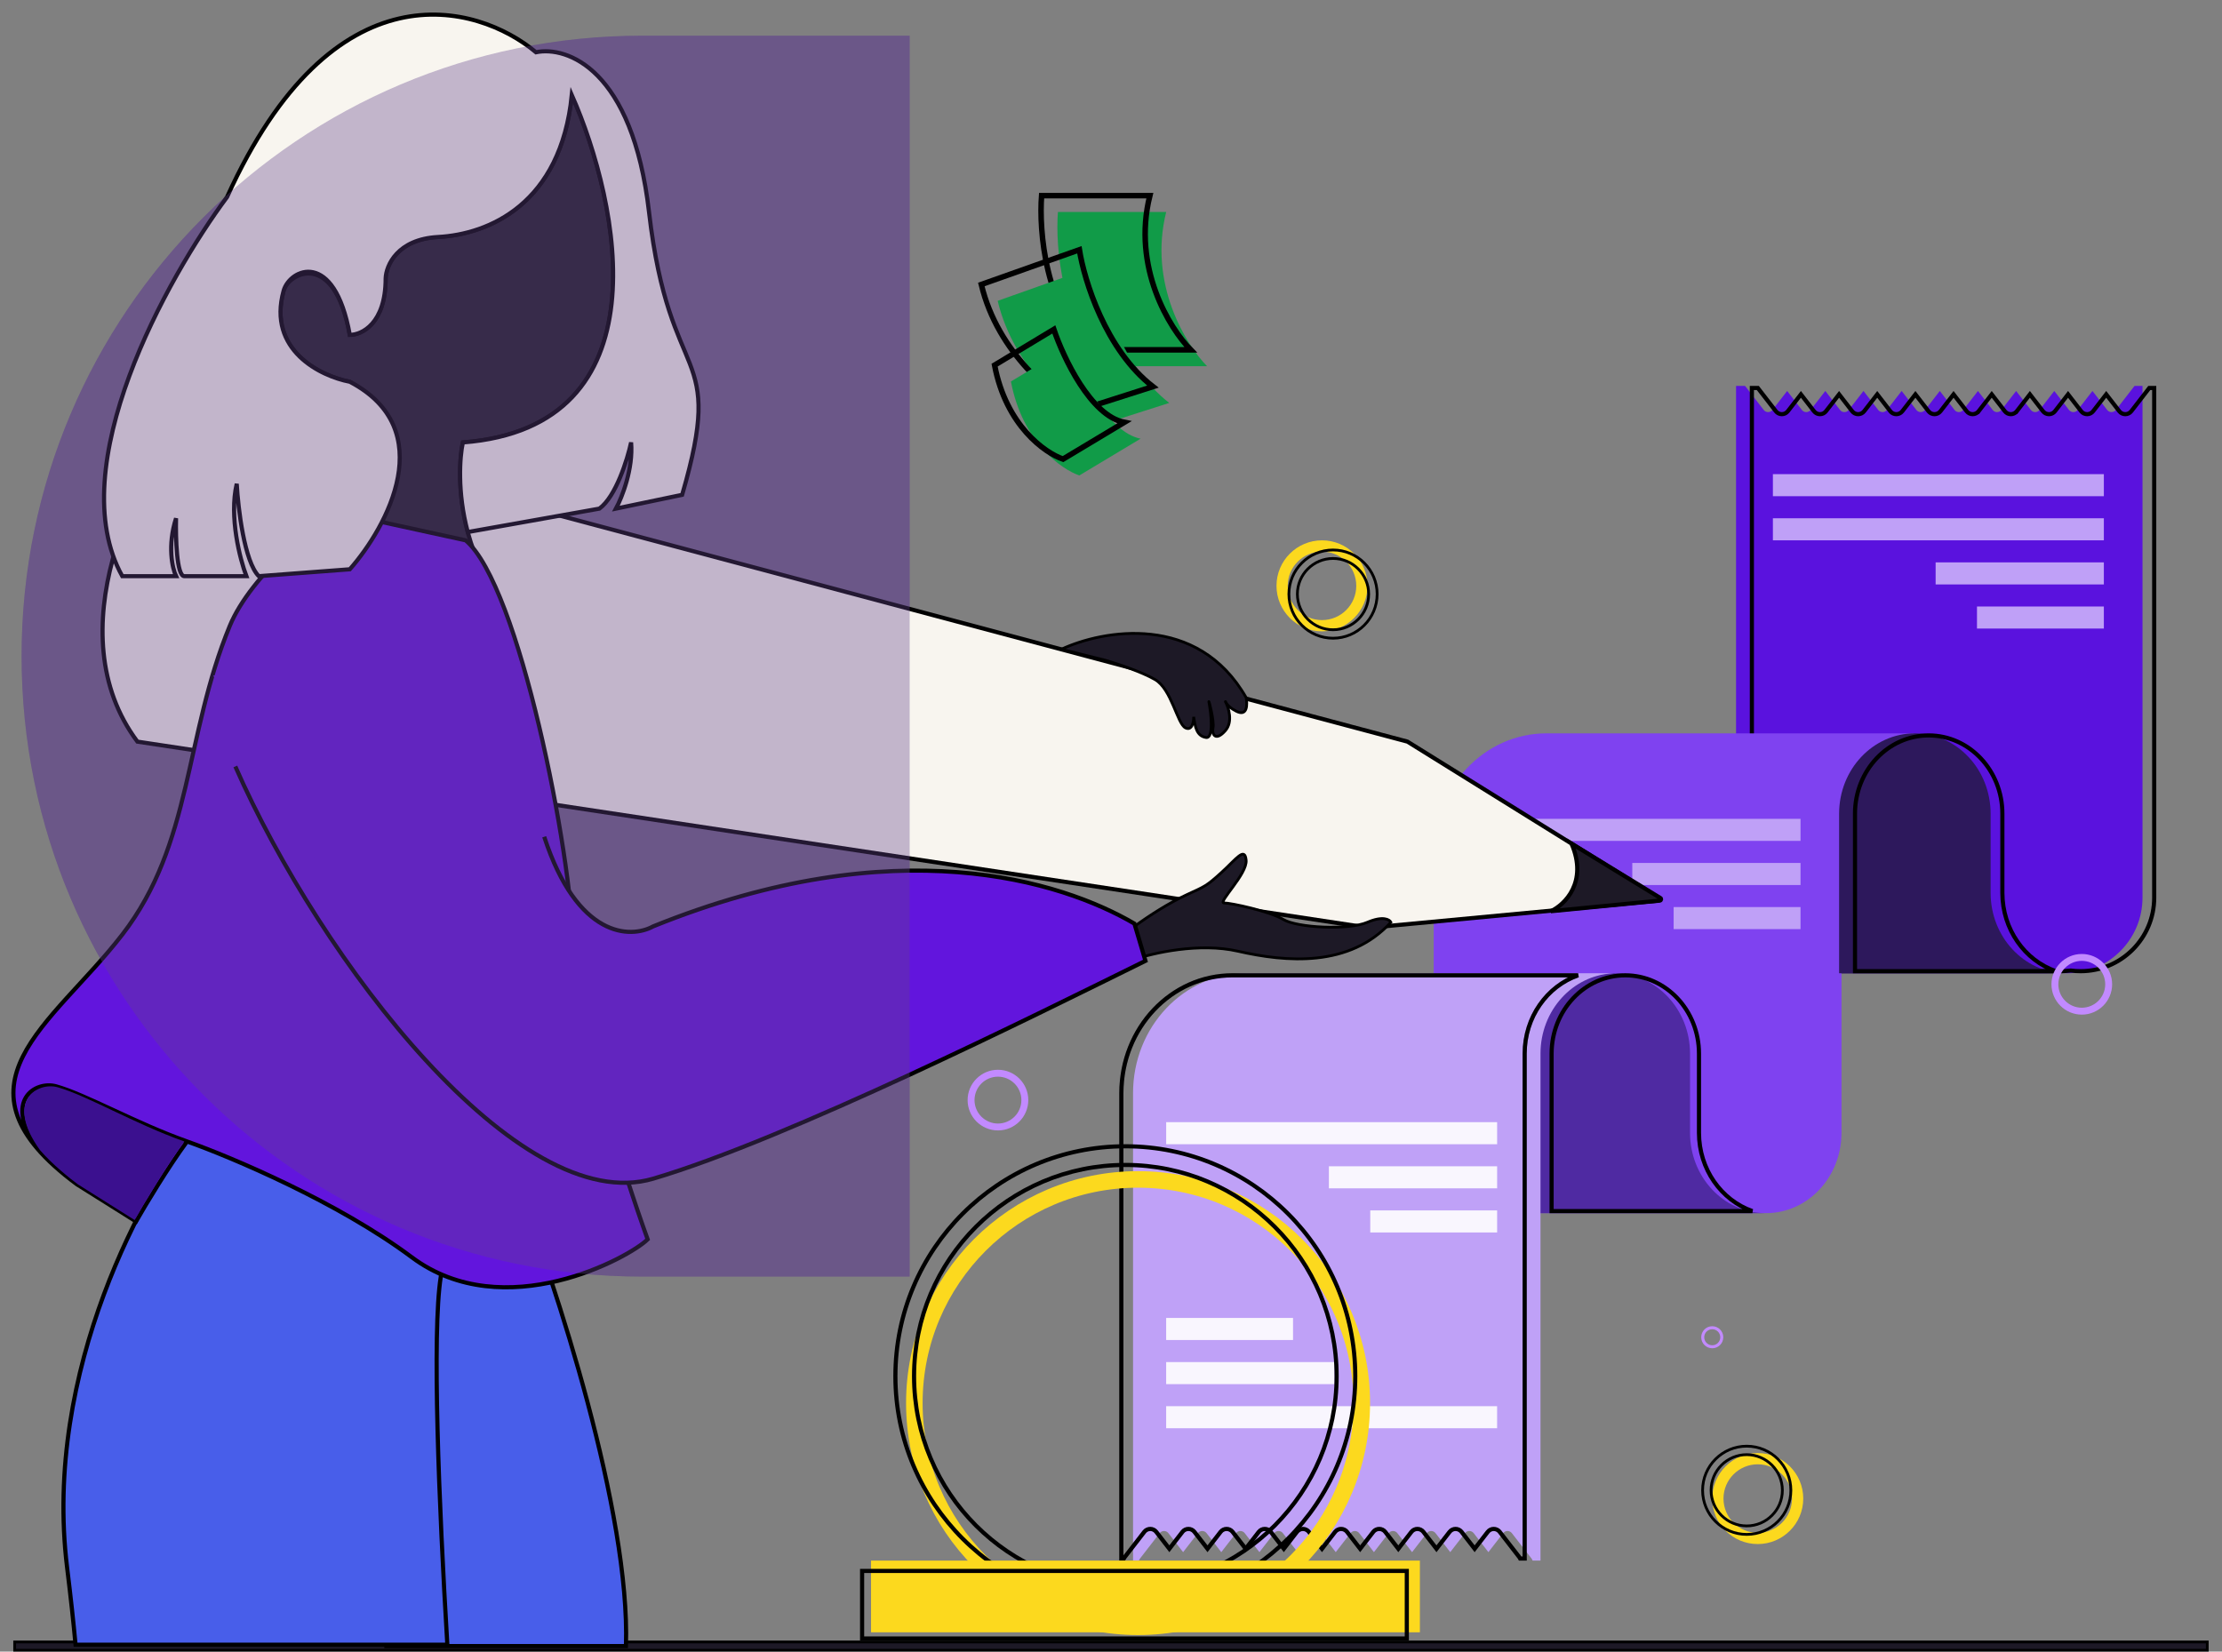 <svg width="152" height="113" viewBox="0 0 152 113" fill="none" xmlns="http://www.w3.org/2000/svg">
<rect x="0" y="0" width="152" height="113" fill="#808080" stroke="none"/>
<path d="M62.227 2.443L62.227 87.342L43.926 87.342C20.482 87.342 1.477 68.337 1.477 44.892C1.477 21.448 20.482 2.443 43.926 2.443L62.227 2.443Z" fill="#61458D" fill-opacity="0.5" style="mix-blend-mode:hard-light"/>
<rect x="1.004" y="112.34" width="149.988" height="0.566" fill="#1D1926" stroke="black" stroke-width="0.189"/>
<path d="M144.145 28.049C144.296 28.244 144.59 28.244 144.741 28.049L146.017 26.403H146.562V61.414C146.562 64.272 144.246 66.589 141.388 66.589C141.16 66.589 140.937 66.574 140.717 66.546C140.468 66.574 140.216 66.589 139.959 66.589H118.757V26.403H119.375L120.65 28.049C120.801 28.244 121.096 28.244 121.247 28.049L122.254 26.75L123.261 28.049C123.412 28.244 123.706 28.244 123.857 28.049L124.864 26.75L125.871 28.049C126.022 28.244 126.317 28.244 126.468 28.049L127.475 26.75L128.482 28.049C128.633 28.244 128.927 28.244 129.078 28.049L130.085 26.75L131.092 28.049C131.243 28.244 131.538 28.244 131.689 28.049L132.696 26.75L133.703 28.049C133.854 28.244 134.148 28.244 134.299 28.049L135.306 26.75L136.313 28.049C136.464 28.244 136.759 28.244 136.91 28.049L137.917 26.75L138.924 28.049C139.075 28.244 139.369 28.244 139.52 28.049L140.527 26.75L141.534 28.049C141.685 28.244 141.98 28.244 142.131 28.049L143.138 26.75L144.145 28.049Z" fill="#5A12DE"/>
<path d="M144.079 26.981L143.184 28.136C142.976 28.404 142.572 28.404 142.364 28.136L141.469 26.981L140.574 28.136C140.366 28.404 139.961 28.404 139.753 28.136L138.858 26.981L137.963 28.136L137.851 28.049L137.963 28.136C137.755 28.404 137.351 28.404 137.143 28.136L136.248 26.981L135.352 28.136L135.241 28.049L135.352 28.136C135.145 28.404 134.74 28.404 134.532 28.136L133.637 26.981L132.742 28.136C132.534 28.404 132.129 28.404 131.922 28.136L131.027 26.981L130.132 28.136C129.924 28.404 129.519 28.404 129.311 28.136L128.416 26.981L127.521 28.136C127.313 28.404 126.908 28.404 126.701 28.136L125.806 26.981L124.91 28.136C124.703 28.404 124.298 28.404 124.09 28.136L123.195 26.981L122.3 28.136C122.092 28.404 121.687 28.404 121.48 28.136L120.247 26.545H119.84V66.447H140.901C141.152 66.447 141.399 66.433 141.642 66.405L141.66 66.403L141.677 66.406C141.89 66.433 142.108 66.447 142.329 66.447C145.109 66.447 147.362 64.194 147.362 61.414V26.545H147.027L145.795 28.136C145.587 28.404 145.182 28.404 144.974 28.136C144.974 28.136 144.974 28.136 144.974 28.136L144.079 26.981Z" stroke="black" stroke-width="0.283"/>
<path d="M130.902 50.175H105.781C101.525 50.175 98.075 53.849 98.075 58.382V83.002H120.422C120.487 83.002 120.552 83.001 120.617 82.999C120.68 83.001 120.744 83.002 120.807 83.002C123.659 83.002 125.971 80.541 125.971 77.504V56.576H130.902V50.175Z" fill="#7F42F0"/>
<path d="M120.715 83.002V83.003H105.244V72.088C105.244 69.051 107.565 66.589 110.427 66.589C113.289 66.589 115.61 69.051 115.61 72.088V77.504C115.61 80.513 117.888 82.958 120.715 83.002Z" fill="#4F2AA2"/>
<path d="M106.14 82.861H119.875C117.75 82.118 116.222 79.996 116.222 77.504V72.088C116.222 69.121 113.957 66.73 111.181 66.73C108.405 66.73 106.14 69.121 106.14 72.088V82.861Z" stroke="black" stroke-width="0.283"/>
<path d="M141.277 66.588V66.589H125.807V55.673C125.807 52.637 128.127 50.175 130.989 50.175C133.852 50.175 136.172 52.637 136.172 55.673V61.09C136.172 64.099 138.451 66.544 141.277 66.588Z" fill="#2D185C"/>
<path d="M126.894 66.447H140.629C138.504 65.704 136.976 63.581 136.976 61.09V55.673C136.976 52.707 134.711 50.316 131.935 50.316C129.158 50.316 126.894 52.707 126.894 55.673V66.447Z" stroke="black" stroke-width="0.283"/>
<path d="M110.336 66.594V66.589H85.251C80.975 66.589 77.508 70.261 77.508 74.79V106.774H77.912C77.924 106.727 77.946 106.681 77.98 106.638L79.33 104.895C79.481 104.7 79.775 104.7 79.926 104.895L80.933 106.195L81.94 104.895C82.091 104.7 82.385 104.7 82.537 104.895L83.544 106.195L84.551 104.895C84.702 104.7 84.996 104.7 85.147 104.895L86.154 106.195L87.161 104.895C87.312 104.7 87.607 104.7 87.758 104.895L88.765 106.195L89.772 104.895C89.923 104.7 90.217 104.7 90.368 104.895L91.375 106.195L92.382 104.895C92.533 104.7 92.828 104.7 92.979 104.895L93.986 106.195L94.993 104.895C95.144 104.7 95.438 104.7 95.589 104.895L96.596 106.195L97.603 104.895C97.754 104.7 98.049 104.7 98.2 104.895L99.207 106.195L100.214 104.895C100.365 104.7 100.659 104.7 100.81 104.895L101.817 106.195L102.824 104.895C102.975 104.7 103.27 104.7 103.421 104.895L104.771 106.638C104.804 106.681 104.826 106.727 104.839 106.774H105.381V72.084C105.381 69.131 107.579 66.723 110.336 66.594Z" fill="#BFA1F7"/>
<path d="M76.709 74.79V106.633H76.874C76.889 106.605 76.906 106.577 76.927 106.551L78.276 104.809C78.484 104.541 78.889 104.541 79.097 104.809L79.992 105.964L80.887 104.809C81.094 104.541 81.499 104.541 81.707 104.809L82.602 105.964L83.497 104.809C83.705 104.541 84.11 104.541 84.318 104.809L85.213 105.964L86.108 104.809C86.316 104.541 86.721 104.541 86.928 104.809L87.823 105.964L88.718 104.809C88.926 104.541 89.331 104.541 89.539 104.809L90.434 105.964L91.329 104.809C91.537 104.541 91.942 104.541 92.149 104.809L93.044 105.964L93.939 104.809C94.147 104.541 94.552 104.541 94.76 104.809L95.655 105.964L96.55 104.809C96.758 104.541 97.162 104.541 97.37 104.809L98.265 105.964L99.16 104.809C99.368 104.541 99.773 104.541 99.981 104.809L100.876 105.964L101.771 104.809C101.979 104.541 102.384 104.541 102.591 104.809L103.941 106.551C103.961 106.577 103.979 106.605 103.993 106.633H104.298V72.084C104.298 69.594 105.827 67.473 107.954 66.73H84.309C80.119 66.73 76.709 70.331 76.709 74.79Z" stroke="black" stroke-width="0.283"/>
<path d="M76.709 74.79V106.633H76.874C76.889 106.605 76.906 106.577 76.927 106.551L78.276 104.809C78.484 104.541 78.889 104.541 79.097 104.809L79.992 105.964L80.887 104.809C81.094 104.541 81.499 104.541 81.707 104.809L82.602 105.964L83.497 104.809C83.705 104.541 84.11 104.541 84.318 104.809L85.213 105.964L86.108 104.809C86.316 104.541 86.721 104.541 86.928 104.809L87.823 105.964L88.718 104.809C88.926 104.541 89.331 104.541 89.539 104.809L90.434 105.964L91.329 104.809C91.537 104.541 91.942 104.541 92.149 104.809L93.044 105.964L93.939 104.809C94.147 104.541 94.552 104.541 94.76 104.809L95.655 105.964L96.55 104.809C96.758 104.541 97.162 104.541 97.37 104.809L98.265 105.964L99.16 104.809C99.368 104.541 99.773 104.541 99.981 104.809L100.876 105.964L101.771 104.809C101.979 104.541 102.384 104.541 102.591 104.809L103.941 106.551C103.961 106.577 103.979 106.605 103.993 106.633H104.298V72.084C104.298 69.594 105.827 67.473 107.954 66.73H84.309C80.119 66.73 76.709 70.331 76.709 74.79Z" stroke="black" stroke-opacity="0.2" stroke-width="0.283"/>
<rect width="22.64" height="1.509" transform="matrix(-1 0 0 1 143.918 32.44)" fill="#BFA0F7"/>
<rect width="22.64" height="1.509" transform="matrix(-1 0 0 1 143.918 35.459)" fill="#BFA0F7"/>
<rect width="11.508" height="1.509" transform="matrix(-1 0 0 1 143.918 38.477)" fill="#BFA0F7"/>
<rect width="8.679" height="1.509" transform="matrix(-1 0 0 1 143.918 41.496)" fill="#BFA0F7"/>
<rect width="22.64" height="1.509" transform="matrix(-1 0 0 1 123.168 56.023)" fill="#BFA0F7"/>
<rect width="11.508" height="1.509" transform="matrix(-1 0 0 1 123.168 59.042)" fill="#BFA0F7"/>
<rect width="8.679" height="1.509" transform="matrix(-1 0 0 1 123.168 62.06)" fill="#BFA0F7"/>
<rect width="22.64" height="1.509" transform="matrix(-1 0 0 1 102.414 76.777)" fill="#F9F6FE"/>
<rect width="11.508" height="1.509" transform="matrix(-1 0 0 1 102.414 79.795)" fill="#F9F6FE"/>
<rect width="8.679" height="1.509" transform="matrix(-1 0 0 1 102.414 82.814)" fill="#F9F6FE"/>
<rect width="22.64" height="1.509" transform="matrix(1 0 0 -1 79.773 97.718)" fill="#F9F6FE"/>
<rect width="11.508" height="1.509" transform="matrix(1 0 0 -1 79.773 94.7)" fill="#F9F6FE"/>
<rect width="8.679" height="1.509" transform="matrix(1 0 0 -1 79.773 91.681)" fill="#F9F6FE"/>
<path d="M93.546 51.873C93.962 51.873 94.301 51.535 94.301 51.118C94.301 50.702 93.962 50.364 93.546 50.364C93.13 50.364 92.791 50.702 92.791 51.118C92.791 51.535 93.13 51.873 93.546 51.873ZM93.546 50.569C93.849 50.569 94.095 50.816 94.095 51.118C94.095 51.421 93.849 51.667 93.546 51.667C93.244 51.667 92.998 51.421 92.998 51.118C92.997 50.816 93.244 50.569 93.546 50.569Z" fill="#C28AFF"/>
<path d="M142.409 69.419C143.553 69.419 144.484 68.488 144.484 67.343C144.484 66.199 143.553 65.269 142.409 65.269C141.264 65.269 140.334 66.2 140.334 67.343C140.333 68.488 141.264 69.419 142.409 69.419ZM142.409 65.74C143.292 65.74 144.012 66.459 144.012 67.343C144.012 68.227 143.292 68.947 142.409 68.947C141.525 68.947 140.805 68.227 140.805 67.343C140.805 66.459 141.525 65.74 142.409 65.74Z" fill="#C28AFF"/>
<path d="M90.434 43.195C92.151 43.195 93.547 41.798 93.547 40.082C93.547 38.365 92.151 36.969 90.434 36.969C88.717 36.969 87.321 38.365 87.321 40.082C87.321 41.798 88.717 43.195 90.434 43.195ZM90.434 37.738C91.727 37.738 92.778 38.789 92.778 40.082C92.778 41.374 91.727 42.426 90.434 42.426C89.141 42.426 88.09 41.374 88.09 40.082C88.088 38.789 89.141 37.738 90.434 37.738Z" fill="#FCD91E"/>
<path d="M88.75 40.648C88.748 39.303 89.843 38.209 91.188 38.209C92.533 38.209 93.626 39.303 93.626 40.648C93.626 41.993 92.533 43.086 91.188 43.086C89.843 43.086 88.75 41.993 88.75 40.648ZM88.75 40.648L88.844 40.648H88.75C88.75 40.648 88.75 40.648 88.75 40.648ZM91.188 43.666C92.853 43.666 94.206 42.312 94.206 40.648C94.206 38.983 92.853 37.629 91.188 37.629C89.523 37.629 88.169 38.983 88.169 40.648C88.169 42.312 89.523 43.666 91.188 43.666Z" stroke="black" stroke-width="0.189"/>
<path d="M117.13 90.738C116.714 90.738 116.375 91.076 116.375 91.492C116.375 91.909 116.714 92.247 117.13 92.247C117.546 92.247 117.884 91.909 117.884 91.492C117.884 91.076 117.546 90.738 117.13 90.738ZM117.13 92.041C116.827 92.041 116.581 91.795 116.581 91.492C116.581 91.19 116.827 90.944 117.13 90.944C117.432 90.944 117.678 91.19 117.678 91.492C117.679 91.795 117.432 92.041 117.13 92.041Z" fill="#C28AFF"/>
<path d="M68.267 73.192C67.123 73.192 66.191 74.123 66.191 75.267C66.191 76.412 67.123 77.342 68.267 77.342C69.412 77.342 70.342 76.411 70.342 75.267C70.343 74.123 69.412 73.192 68.267 73.192ZM68.267 76.871C67.383 76.871 66.664 76.151 66.664 75.267C66.664 74.384 67.383 73.664 68.267 73.664C69.151 73.664 69.87 74.384 69.87 75.267C69.87 76.151 69.151 76.871 68.267 76.871Z" fill="#C28AFF"/>
<path d="M120.242 99.416C118.525 99.416 117.129 100.812 117.129 102.529C117.129 104.246 118.525 105.642 120.242 105.642C121.959 105.642 123.355 104.246 123.355 102.529C123.355 100.812 121.959 99.416 120.242 99.416ZM120.242 104.873C118.949 104.873 117.898 103.822 117.898 102.529C117.898 101.236 118.949 100.185 120.242 100.185C121.535 100.185 122.586 101.236 122.586 102.529C122.588 103.822 121.535 104.873 120.242 104.873Z" fill="#FCD91E"/>
<path d="M121.926 101.963C121.928 103.308 120.833 104.401 119.488 104.401C118.143 104.401 117.05 103.308 117.05 101.963C117.05 100.618 118.143 99.525 119.488 99.525C120.833 99.525 121.926 100.618 121.926 101.963ZM121.926 101.963L121.832 101.963H121.926C121.926 101.963 121.926 101.963 121.926 101.963ZM119.488 98.945C117.823 98.945 116.469 100.299 116.469 101.963C116.469 103.628 117.823 104.982 119.488 104.982C121.153 104.982 122.507 103.628 122.507 101.963C122.507 100.299 121.153 98.945 119.488 98.945Z" stroke="black" stroke-width="0.189"/>
<path d="M93.638 63.476L9.4 50.741C3.815 43.27 9.337 32.409 12.796 28.479L96.28 50.741L113.731 61.589L93.638 63.476Z" fill="#F8F5EF"/>
<path d="M93.638 63.476L9.4 50.741C3.815 43.27 9.337 32.409 12.796 28.479L96.28 50.741L113.493 61.441C113.57 61.489 113.542 61.607 113.452 61.615L93.638 63.476Z" stroke="black" stroke-width="0.283"/>
<path d="M107.505 57.722C108.637 60.363 107.033 61.904 106.09 62.344L113.545 61.617C113.635 61.608 113.662 61.489 113.585 61.442L107.505 57.722Z" fill="#1D1926" stroke="black" stroke-width="0.283"/>
<circle cx="77.851" cy="95.998" r="15.304" stroke="#FCD91E" stroke-width="1.132"/>
<circle cx="76.98" cy="94.156" r="15.729" stroke="black" stroke-width="0.283"/>
<circle cx="76.981" cy="94.156" r="14.453" stroke="black" stroke-width="0.283"/>
<rect x="59.586" y="106.774" width="37.544" height="4.905" fill="#FCD91E"/>
<rect x="58.974" y="107.481" width="37.261" height="4.622" stroke="black" stroke-width="0.283"/>
<path d="M35.248 80.738H27.513L26.434 112.623H42.819C43.12 103.52 38.049 87.928 35.248 80.738Z" fill="#485EEA" stroke="black" stroke-width="0.283"/>
<path d="M4.59 107.246C2.93 93.737 9.936 81.179 13.646 76.588L28.456 81.588C29.368 81.336 30.984 82.135 30.154 87.342C29.539 91.201 30.026 102.97 30.601 112.528H5.168C5.028 111.015 4.838 109.264 4.59 107.246Z" fill="#485EEA" stroke="black" stroke-width="0.283"/>
<path d="M31.663 30.271C45.548 29.214 42.416 13.983 39.115 6.499C38.36 13.951 33.455 16.027 29.965 16.215C27.172 16.366 26.411 18.165 26.38 19.045C26.38 22.139 24.745 22.913 23.927 22.913C22.871 17.026 19.74 18.668 19.399 19.894C18.267 23.969 21.946 25.743 23.927 26.12C29.059 28.912 25.437 33.51 22.984 35.459C29.097 38.629 31.82 38.289 32.417 37.723C31.21 34.478 31.411 31.403 31.663 30.271Z" fill="#201E25" stroke="black" stroke-width="0.283"/>
<path d="M84.678 65.079C82.037 64.476 78.861 65.205 77.603 65.645L77.132 64.231C76.943 64.199 76.773 63.985 77.603 63.382C78.641 62.627 79.962 61.778 81.188 61.212C82.414 60.646 82.508 60.646 83.546 59.703C84.584 58.759 85.15 57.91 85.244 58.853C85.338 59.797 83.263 61.778 83.735 61.778C84.207 61.778 86.848 62.344 87.791 62.91C88.734 63.476 92.225 63.664 93.545 63.099C94.602 62.646 95.055 62.91 95.149 63.099C92.319 66.212 87.98 65.834 84.678 65.079Z" fill="#1D1926" stroke="black" stroke-width="0.189"/>
<path d="M85.242 47.722C81.922 41.912 75.431 43.1 72.602 44.421L75.62 45.175C76.375 45.396 78.111 45.968 79.016 46.496C80.148 47.156 80.525 49.515 81.091 49.798C81.544 50.024 81.657 49.389 81.657 49.043C81.752 49.703 81.846 50.364 82.506 50.458C83.035 50.533 82.852 48.854 82.695 48.005C82.695 47.911 83.072 49.326 82.978 49.798C82.884 50.269 83.167 50.741 83.827 49.986C84.355 49.383 84.047 48.414 83.827 48.005C83.827 47.911 83.827 48.288 84.582 48.666C85.336 49.043 85.336 48.194 85.242 47.722Z" fill="#1D1926" stroke="black" stroke-width="0.189"/>
<path d="M15.721 42.817C17.161 39.326 22.041 35.207 23.645 35.176L31.852 36.968C35.531 40.081 39.116 58.476 39.21 64.702C39.285 69.683 42.637 80.172 44.304 84.794C43.078 86.021 34.493 90.737 28.173 86.021C23.117 82.248 15.816 79.166 12.797 78.097C11.514 79.833 9.935 82.468 9.307 83.568L5.25 81.021C4.135 80.193 3.266 79.406 2.609 78.65C-2.122 73.208 4.139 69.414 8.363 63.947C13.174 57.721 12.608 50.363 15.721 42.817Z" fill="#6215DD"/>
<path d="M12.797 78.097C11.514 79.833 9.935 82.468 9.307 83.568L5.25 81.021C-3.9 74.229 3.552 70.173 8.363 63.947C13.174 57.721 12.608 50.363 15.721 42.817C17.161 39.326 22.041 35.207 23.645 35.176L31.852 36.968C35.531 40.081 39.116 58.476 39.21 64.702C39.285 69.683 42.637 80.172 44.304 84.794C43.078 86.021 34.493 90.737 28.173 86.021C23.117 82.248 15.816 79.166 12.797 78.097ZM12.797 78.097C9.307 76.861 5.869 74.891 3.835 74.324C2.452 73.938 0.156 75.254 2.609 78.65" stroke="black" stroke-width="0.283"/>
<path d="M9.211 83.474L5.341 81.039C4.813 80.656 3.552 79.648 2.732 78.684C0.31 75.312 2.577 74.005 3.943 74.388C5.952 74.952 9.159 76.87 12.607 78.097C11.339 79.821 9.832 82.381 9.211 83.474Z" fill="#3B108F"/>
<path d="M44.682 80.644C35.475 83.361 18.898 55.615 14.59 46.213L31.947 47.062C32.764 47.565 34.966 50.307 37.23 57.25C39.493 64.193 43.141 64.23 44.682 63.381C61.284 56.665 72.604 60.268 77.604 63.193L78.358 65.74C70.906 69.419 53.889 77.927 44.682 80.644Z" fill="#6215DD"/>
<path d="M16.098 52.439C21.946 65.74 35.474 83.361 44.68 80.644C53.887 77.927 70.905 69.419 78.357 65.74L77.602 63.193C72.603 60.269 61.283 56.665 44.68 63.382C43.139 64.231 39.492 64.193 37.228 57.25" stroke="black" stroke-width="0.283"/>
<path d="M31.664 30.271C45.55 29.214 42.418 13.983 39.116 6.499C38.362 13.951 33.456 16.027 29.966 16.215C27.174 16.366 26.413 18.165 26.381 19.045C26.381 22.139 24.746 22.913 23.929 22.913C22.872 17.026 19.82 18.385 19.401 19.894C18.269 23.969 21.948 25.743 23.929 26.12C30.117 29.365 26.507 36.025 23.929 38.949L17.703 39.421C16.722 38.44 16.288 34.799 16.194 33.101C15.665 35.365 16.414 38.258 16.854 39.421H12.609C12.081 39.421 12.011 36.78 12.043 35.459C11.439 37.346 11.791 38.886 12.043 39.421H8.364C4.213 31.95 11.414 19.014 15.533 13.48C22.778 -2.519 32.639 0.21 36.664 3.575C38.77 3.135 43.267 4.707 44.399 14.517C45.814 26.78 49.681 23.479 46.663 33.855L42.135 34.799C42.544 34.044 43.323 32.082 43.172 30.271C42.921 31.434 42.135 33.968 41.003 34.799L31.998 36.402C31.267 33.671 31.447 31.247 31.664 30.271Z" fill="#F8F5EF" stroke="black" stroke-width="0.283"/>
<g style="mix-blend-mode:overlay">
<path d="M62.227 2.443L62.227 87.342L43.926 87.342C20.482 87.342 1.477 68.337 1.477 44.892C1.477 21.448 20.482 2.443 43.926 2.443L62.227 2.443Z" fill="#61458D" fill-opacity="0.36" style="mix-blend-mode:hard-light"/>
</g>
<path d="M79.776 14.503C78.546 19.422 81.126 23.586 82.57 25.053H75.793C72.607 22.314 72.183 16.878 72.37 14.503H79.776Z" fill="#119B48"/>
<path d="M78.658 13.385C77.429 18.304 80.009 22.468 81.453 23.935H74.676C71.49 21.197 71.066 15.761 71.252 13.385H78.658Z" stroke="black" stroke-width="0.377"/>
<path d="M79.984 27.568C76.743 25.053 75.28 20.279 74.954 18.206L68.247 20.582C69.365 25.277 73.184 28.267 74.954 29.175L79.984 27.568Z" fill="#119B48"/>
<path d="M78.867 26.451C75.625 23.935 74.163 19.161 73.837 17.088L67.129 19.464C68.247 24.159 72.067 27.149 73.837 28.058L78.867 26.451Z" stroke="black" stroke-width="0.377"/>
<path d="M78.027 30.014C75.736 29.567 73.859 25.589 73.207 23.656L69.154 26.101C69.937 30.237 72.601 32.11 73.835 32.529L78.027 30.014Z" fill="#119B48"/>
<path d="M76.91 28.896C74.618 28.449 72.741 24.471 72.089 22.538L68.037 24.983C68.82 29.12 71.484 30.992 72.718 31.411L76.91 28.896Z" stroke="black" stroke-width="0.377"/>
</svg>
